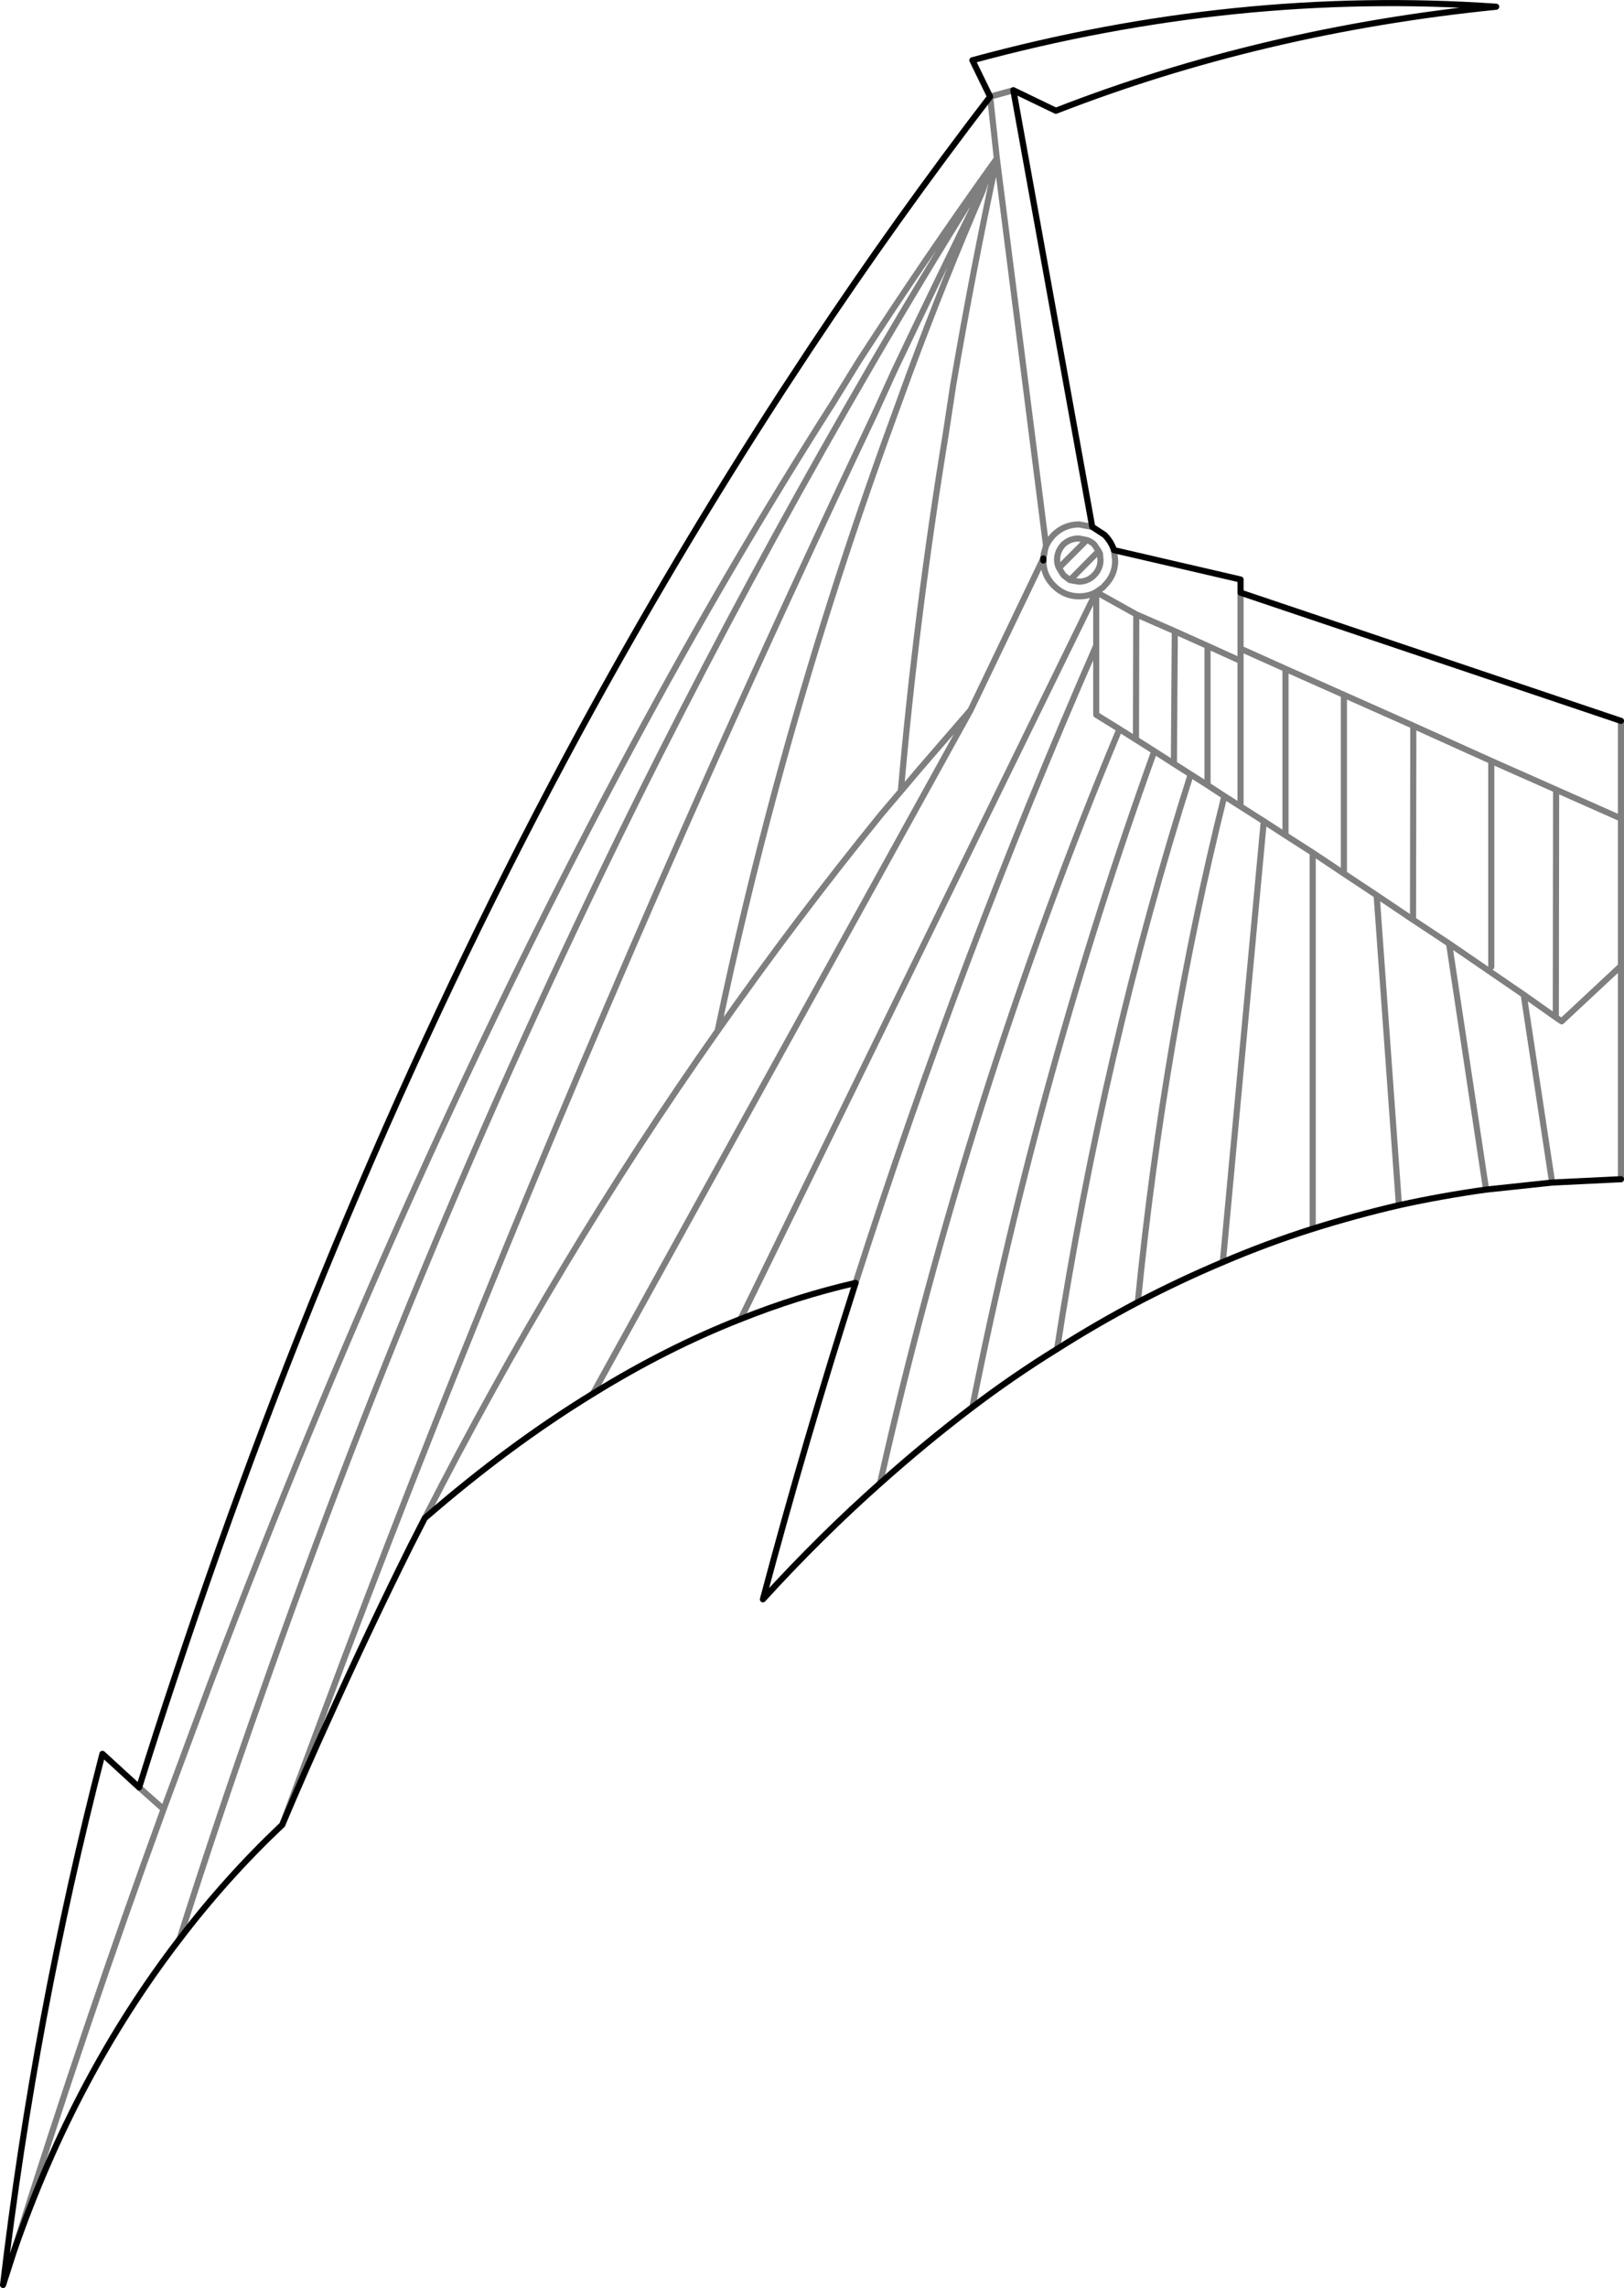 <?xml version="1.0" encoding="UTF-8" standalone="no"?>
<svg xmlns:xlink="http://www.w3.org/1999/xlink" height="373.9px" width="265.55px" xmlns="http://www.w3.org/2000/svg">
  <g transform="matrix(1.0, 0.0, 0.0, 1.0, -134.85, -88.3)">
    <path d="M399.9 206.1 L337.7 185.15 337.7 183.0 317.0 178.2 Q316.55 176.8 315.45 175.7 L313.45 174.4 300.55 103.05 307.5 106.4 Q341.3 93.25 379.5 89.4 336.85 86.45 293.85 98.15 L296.75 104.1 Q281.55 123.9 267.45 145.1 L262.85 152.1 Q245.3 179.1 229.55 208.05 191.1 279.0 163.55 362.0 160.5 371.1 157.6 380.4 L151.6 374.9 Q140.55 417.6 135.35 461.7 L137.15 456.1 Q147.1 427.45 164.2 405.2 171.85 395.15 181.0 386.5 184.8 377.5 188.8 368.75 195.2 354.55 202.0 340.9 L204.3 336.4 Q218.0 324.5 231.8 316.05 243.85 308.6 255.95 303.85 265.35 300.1 274.75 297.95 266.55 323.55 259.6 349.65 268.95 339.4 278.75 330.7 286.2 324.05 293.85 318.25 300.65 313.1 307.7 308.75 314.25 304.6 320.9 301.1 327.8 297.5 334.8 294.55 342.05 291.45 349.5 289.1 356.5 286.9 363.6 285.25 370.65 283.7 377.85 282.7 L388.65 281.55 399.9 281.0 M305.45 179.9 L305.45 179.55" fill="none" stroke="#000000" stroke-linecap="round" stroke-linejoin="round" stroke-width="1.0"/>
    <path d="M337.7 185.15 L337.7 194.3 345.05 197.6 354.6 201.85 365.95 206.9 378.7 212.65 389.3 217.35 399.9 222.05 399.9 206.1 M317.0 178.2 L317.2 179.9 Q317.2 182.3 315.45 184.0 L315.25 184.25 314.1 185.05 320.65 188.7 326.95 191.45 332.3 193.85 337.7 196.3 337.7 194.3 M378.7 212.65 L378.7 246.3 M354.6 201.85 L354.6 231.05 359.95 234.6 365.9 238.6 365.95 206.9 M377.85 282.7 L371.8 242.5 365.9 238.6 M389.3 217.35 L389.25 254.55 390.2 255.2 399.9 246.15 399.9 222.05 M334.8 294.55 L341.5 222.5 335.05 218.4 Q325.25 257.65 320.9 301.1 M349.5 289.1 L349.5 227.65 345.05 224.8 341.5 222.5 M335.05 218.4 L332.3 216.6 329.55 214.85 Q315.3 259.65 307.7 308.75 M329.55 214.85 L326.8 213.1 323.6 211.05 Q304.85 263.05 293.85 318.25 M349.5 227.65 L354.6 231.05 M363.6 285.25 L359.95 234.6 M389.25 254.55 L384.0 250.85 388.65 281.55 M399.9 281.0 L399.9 246.15 M384.0 250.85 L371.8 242.5 M326.8 213.1 L326.95 191.45 M332.3 216.6 L332.3 193.85 M345.05 197.6 L345.05 224.8 M337.7 219.6 L337.7 196.3 M300.55 103.05 L296.75 104.1 297.85 114.2 305.9 177.5 Q306.35 176.55 307.15 175.7 308.9 174.0 311.3 174.0 L313.45 174.4 M157.6 380.4 L161.6 383.95 169.2 363.5 Q201.1 279.25 238.15 210.4 254.0 180.9 271.0 154.25 L275.35 147.2 Q286.4 130.15 297.85 114.2 293.85 132.8 290.7 151.3 L289.5 159.2 Q284.7 188.45 282.15 217.6 L285.15 214.05 293.55 204.35 305.45 179.55 305.45 179.5 Q305.5 178.75 305.7 178.2 L305.9 177.5 M297.85 114.2 L295.9 118.35 295.8 118.7 295.5 119.55 Q289.15 134.3 283.55 149.4 L280.8 156.95 Q270.0 186.5 261.8 216.75 256.45 236.5 252.2 256.75 265.1 238.4 279.0 221.3 L282.15 217.6 M181.0 386.5 L187.7 368.5 Q216.0 292.65 251.15 213.85 264.0 185.15 277.8 156.1 L281.15 148.75 Q288.35 133.6 295.9 118.35 M314.7 178.75 L314.8 179.8 Q314.8 181.25 313.75 182.3 L313.6 182.45 Q312.6 183.35 311.25 183.35 L309.8 183.1 308.75 182.3 308.0 181.1 Q307.7 180.45 307.7 179.8 307.7 178.35 308.75 177.25 309.8 176.3 311.25 176.3 L312.55 176.55 Q313.2 176.75 313.75 177.25 L314.5 178.35 314.7 178.75 M305.7 178.2 L305.7 178.25 305.5 179.4 305.45 179.9 Q305.45 182.3 307.15 184.0 308.9 185.75 311.3 185.75 312.9 185.75 314.1 185.05 L314.1 193.8 314.1 205.1 317.9 207.45 320.6 209.15 320.65 188.7 M305.45 179.55 L305.5 179.4 M305.45 179.5 L305.7 178.25 M308.0 181.1 L312.55 176.55 M309.8 183.1 L314.5 178.35 M297.85 114.2 Q287.4 130.7 277.45 147.8 L273.35 154.9 Q257.4 182.7 242.75 211.65 205.85 284.75 177.45 365.75 170.55 385.2 164.2 405.2 M204.3 336.4 Q226.05 293.8 252.2 256.75 M137.15 456.1 Q148.9 418.75 161.6 383.95 M323.6 211.05 L320.6 209.15 M231.8 316.05 L293.55 204.35 M274.75 297.95 Q291.75 244.85 314.1 193.8 M278.75 330.7 Q293.0 267.1 317.9 207.45 M255.95 303.85 L314.1 185.05" fill="none" stroke="#000000" stroke-linecap="round" stroke-linejoin="round" stroke-opacity="0.502" stroke-width="1.0"/>
  </g>
</svg>
